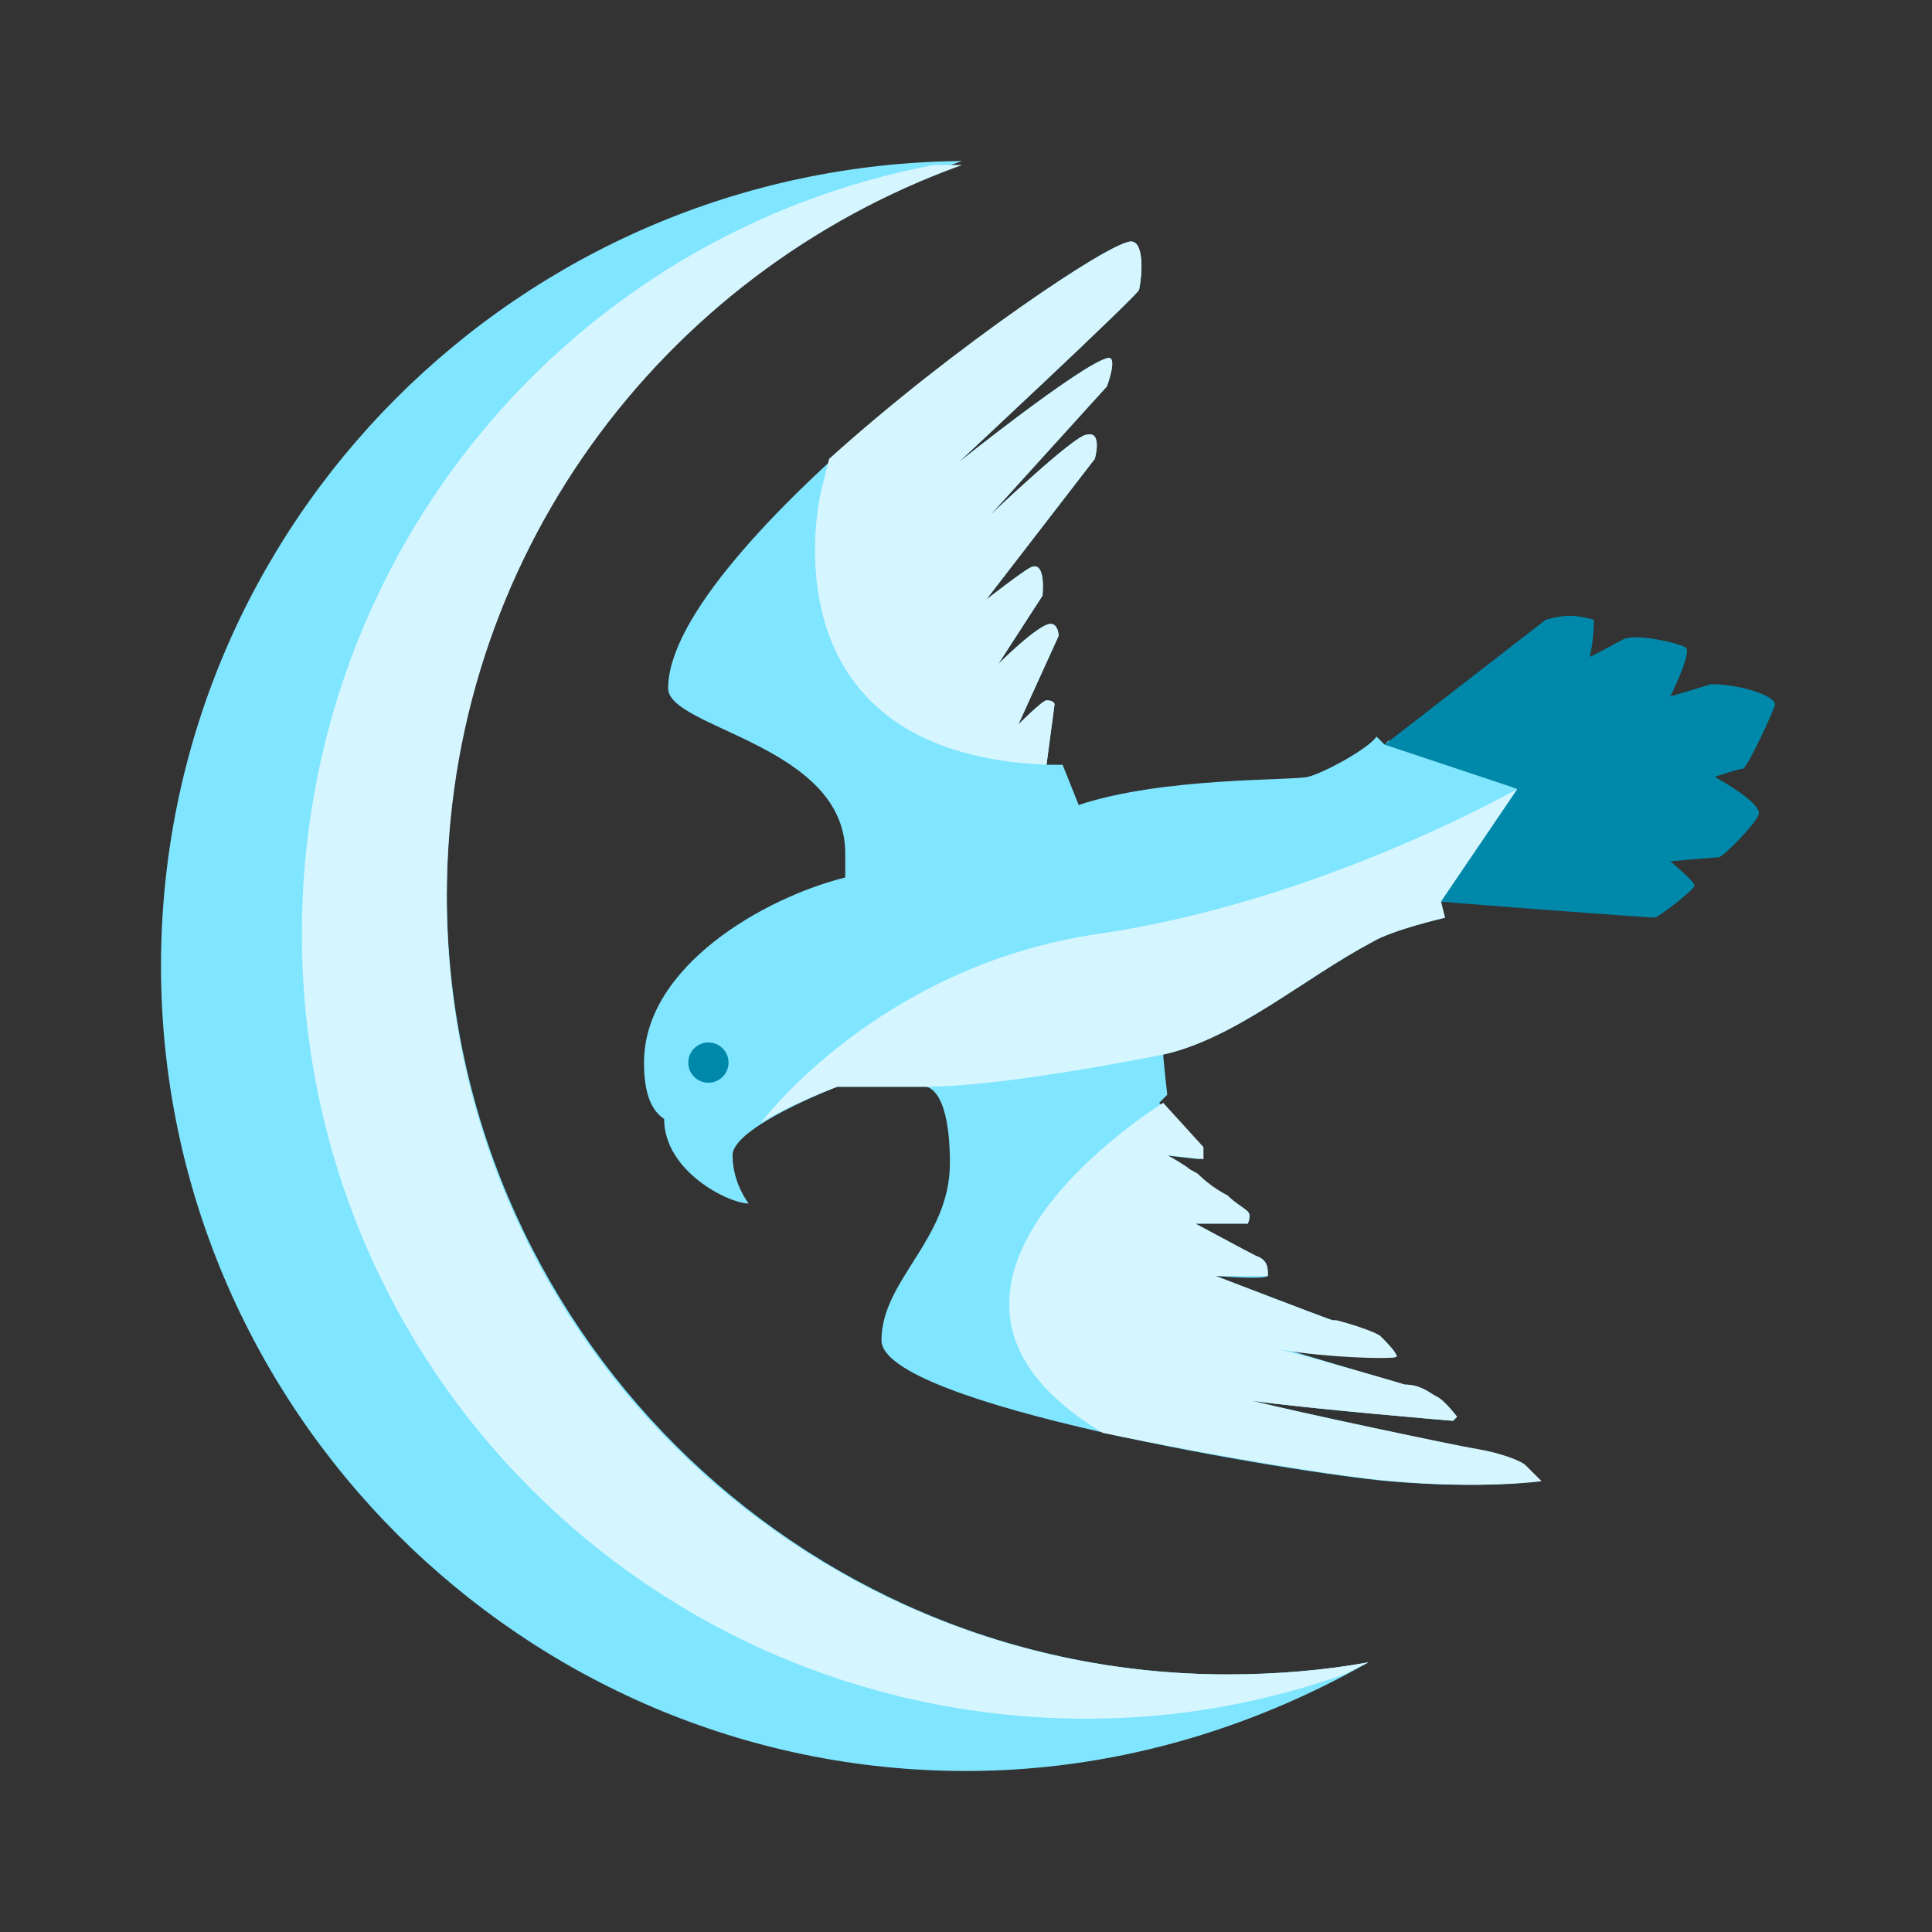 <?xml version="1.0" encoding="UTF-8" standalone="no"?>
<svg
   viewBox="0 0 48 48"
   width="96px"
   height="96px"
   version="1.1"
   id="svg12"
   sodipodi:docname="arryn.svg"
   inkscape:version="1.2.2 (b0a8486541, 2022-12-01)"
   xmlns:inkscape="http://www.inkscape.org/namespaces/inkscape"
   xmlns:sodipodi="http://sodipodi.sourceforge.net/DTD/sodipodi-0.dtd"
   xmlns="http://www.w3.org/2000/svg"
   xmlns:svg="http://www.w3.org/2000/svg">
  <rect x="0" y="0" width="48" height="48" fill="#333333" stroke="none"/>
  <defs
     id="defs16" />
  <sodipodi:namedview
     id="namedview14"
     pagecolor="#ffffff"
     bordercolor="#000000"
     borderopacity="0.25"
     inkscape:showpageshadow="2"
     inkscape:pageopacity="0.0"
     inkscape:pagecheckerboard="0"
     inkscape:deskcolor="#d1d1d1"
     showgrid="false"
     inkscape:zoom="8.7291667"
     inkscape:cx="33.73747"
     inkscape:cy="48"
     inkscape:window-width="1920"
     inkscape:window-height="1017"
     inkscape:window-x="0"
     inkscape:window-y="0"
     inkscape:window-maximized="1"
     inkscape:current-layer="svg12" />
  <path
     fill="#C5CAE9"
     d="M30.5,41.6c-10.7,0-19.4-8.7-19.4-19.4c0-8.4,5.3-15.5,12.8-18.2C12.9,4.1,4,13,4,24s9,20,20,20c3.6,0,7-1,10-2.7C32.9,41.5,31.7,41.6,30.5,41.6z"
     id="path2"
     style="fill:#80e5ff" />
  <path
     fill="#9FA8DA"
     d="M37.8,36.4c-0.1-0.1-0.6-0.3-1.2-0.4c-0.5-0.1-4.3-0.9-5.5-1.2c1.4,0.2,5,0.5,5,0.5l0.1-0.1c0,0-0.3-0.4-0.5-0.5s-0.4-0.3-0.8-0.3c-0.4-0.1-4-1.2-3.4-1s3.2,0.4,3.2,0.3c0-0.1-0.3-0.4-0.4-0.5c-0.1-0.1-0.9-0.3-1.2-0.4c-0.3-0.1-2.9-1.1-2.9-1.1s1.2,0.1,1.3,0c0-0.2,0-0.4-0.3-0.5c-0.2-0.1-1.5-0.8-1.5-0.8H31c0,0,0.1-0.2,0-0.3c-0.5-0.4-2.1-1.4-2.1-1.4l0.9,0.1v-0.3l-1-1.1l0.2-0.2c0,0-0.1-0.9-0.1-1c1.8-0.4,3.5-1.9,5.2-2.8c0.5-0.3,1.8-0.6,1.8-0.6l-0.1-0.4c0,0,0.1,0,0.3,0l1.6-2.8l-3.2-1.2l-0.1,0.1c0,0-0.1-0.1-0.2-0.2c-0.2,0.3-1.3,0.9-1.7,1s-3.6,0-5.7,0.7l-0.4-1H26l0.2-1.5c0,0,0-0.1-0.2-0.1c-0.1,0-0.7,0.6-0.7,0.6l1-2.2c0,0,0-0.3-0.2-0.3c-0.3,0-1.3,1-1.3,1l1.1-1.7c0,0,0.1-0.9-0.3-0.7c-0.2,0.1-1.1,0.8-1.1,0.8l2.7-3.5c0,0,0.2-0.7-0.2-0.6c-0.3,0-2.4,2-2.4,2l2.9-3.2c0,0,0.3-0.8,0-0.7c-0.7,0.2-3.7,2.6-3.7,2.6s4.4-4.1,4.5-4.3C28.4,6.7,28.4,6,28.1,6c-0.9,0-11.5,7.6-11.5,11.1c0,1,4.4,1.4,4.4,4.1c0,0.2,0,0.5,0,0.6c-2,0.5-5,2.2-5,4.6c0,0.8,0.2,1.2,0.5,1.4c0,1.3,1.6,2.1,2.1,2.1c0,0-0.4-0.5-0.4-1.2s2.6-1.7,2.6-1.7H23c0,0,0.6,0,0.6,1.9s-1.7,2.9-1.7,4.4c0,1.6,10.3,3.3,12.6,3.5s3.7,0,3.7,0S37.9,36.5,37.8,36.4z"
     id="path4"
     style="fill:#80e5ff" />
  <path
     fill="#7986CB"
     d="M30.5,41.6c1.2,0,2.4-0.1,3.5-0.3c-0.2,0.1-0.4,0.2-0.6,0.3c-2,0.7-4.1,1.1-6.4,1.1C16.2,42.7,7.5,34,7.5,23.2c0-9.5,6.7-17.4,15.7-19.1c0.2,0,0.4,0,0.7,0c-7.5,2.7-12.8,9.8-12.8,18.2C11.1,33,19.8,41.6,30.5,41.6z M18.9,27.9L18.9,27.9c0.8-0.5,1.9-0.9,1.9-0.9s0.2,0,2.2,0s5.9-0.8,5.9-0.8c1.8-0.4,3.5-1.9,5.2-2.8c0.5-0.3,1.8-0.6,1.8-0.6l-0.1-0.4c0,0,0.1,0,0.3,0l1.6-2.8c0,0-4.9,2.8-10.4,3.6S18.9,27.9,18.9,27.9z M26,19l0.2-1.5c0,0,0-0.1-0.2-0.1c-0.1,0-0.7,0.6-0.7,0.6l1-2.2c0,0,0-0.3-0.2-0.3c-0.3,0-1.3,1-1.3,1l1.1-1.7c0,0,0.1-0.9-0.3-0.7c-0.2,0.1-1.1,0.8-1.1,0.8l2.7-3.5c0,0,0.2-0.7-0.2-0.6c-0.3,0-2.4,2-2.4,2l2.9-3.2c0,0,0.3-0.8,0-0.7c-0.7,0.2-3.7,2.6-3.7,2.6s4.4-4.1,4.5-4.3C28.4,6.7,28.4,6,28.1,6c-0.5,0-4.4,2.6-7.5,5.4l-0.2,0.8C20.4,12.2,18.8,18.7,26,19z M31.1,34.8c1.4,0.2,5,0.5,5,0.5l0.1-0.1c0,0-0.3-0.4-0.5-0.5c-0.2-0.1-0.4-0.3-0.8-0.3c-0.3-0.1-2.4-0.7-3.2-0.9c0.8,0.2,3,0.3,3,0.2c0-0.1-0.3-0.4-0.4-0.5c-0.1-0.1-0.7-0.3-1.1-0.4c-0.1,0-0.1,0-0.1,0c-0.3-0.1-2.9-1.1-2.9-1.1s0,0,0.1,0c0.1,0,0.2,0,0.3,0c0.2,0,0.5,0,0.7,0c0.1,0,0.2,0,0.2,0c0-0.2,0-0.4-0.3-0.5c-0.2-0.1-1.5-0.8-1.5-0.8H31c0,0,0.1-0.2,0-0.3c-0.1-0.1-0.3-0.2-0.5-0.4c-0.2-0.1-0.5-0.3-0.7-0.5c-0.1-0.1-0.2-0.1-0.3-0.2c-0.3-0.2-0.5-0.3-0.5-0.3h0l0,0l0.9,0.1v-0.3l-1-1.1c0,0-7.5,4.6-1.5,8.2c2.9,0.6,6,1.1,7.2,1.2c2.3,0.2,3.7,0,3.7,0s-0.3-0.3-0.4-0.4c-0.1-0.1-0.6-0.3-1.2-0.4C36.1,35.9,32.3,35.1,31.1,34.8z"
     id="path6"
     style="fill:#d5f6ff" />
  <path
     fill="#3949AB"
     d="M17.6 25.9A0.5 0.5 0 1 0 17.6 26.9A0.5 0.5 0 1 0 17.6 25.9Z"
     id="path8"
     style="fill:#0088aa;fill-opacity:1" />
  <path
     fill="#5C6BC0"
     d="M42.6,19.3c0,0,0.6-0.2,0.7-0.2c0.1,0,0.8-1.5,0.8-1.6c0-0.2-0.8-0.5-1.6-0.5c-0.3,0.1-1,0.3-1,0.3s0.5-1,0.4-1.2c-0.1-0.1-1.3-0.4-1.6-0.2c-0.2,0.1-0.9,0.5-0.8,0.4c0.1-0.4,0.1-0.9,0.1-0.9s-0.3-0.1-0.6-0.1s-0.6,0.1-0.6,0.1l-4,3.1l3.3,1.1l-1.9,2.8c1.1,0.1,5.2,0.4,5.3,0.4s1-0.7,1-0.8c0-0.1-0.6-0.6-0.6-0.6s1.1-0.1,1.2-0.1c0.1,0,1-0.9,1-1.1C43.7,19.9,42.6,19.3,42.6,19.3z"
     id="path10"
     style="fill:#0088aa" />
</svg>
